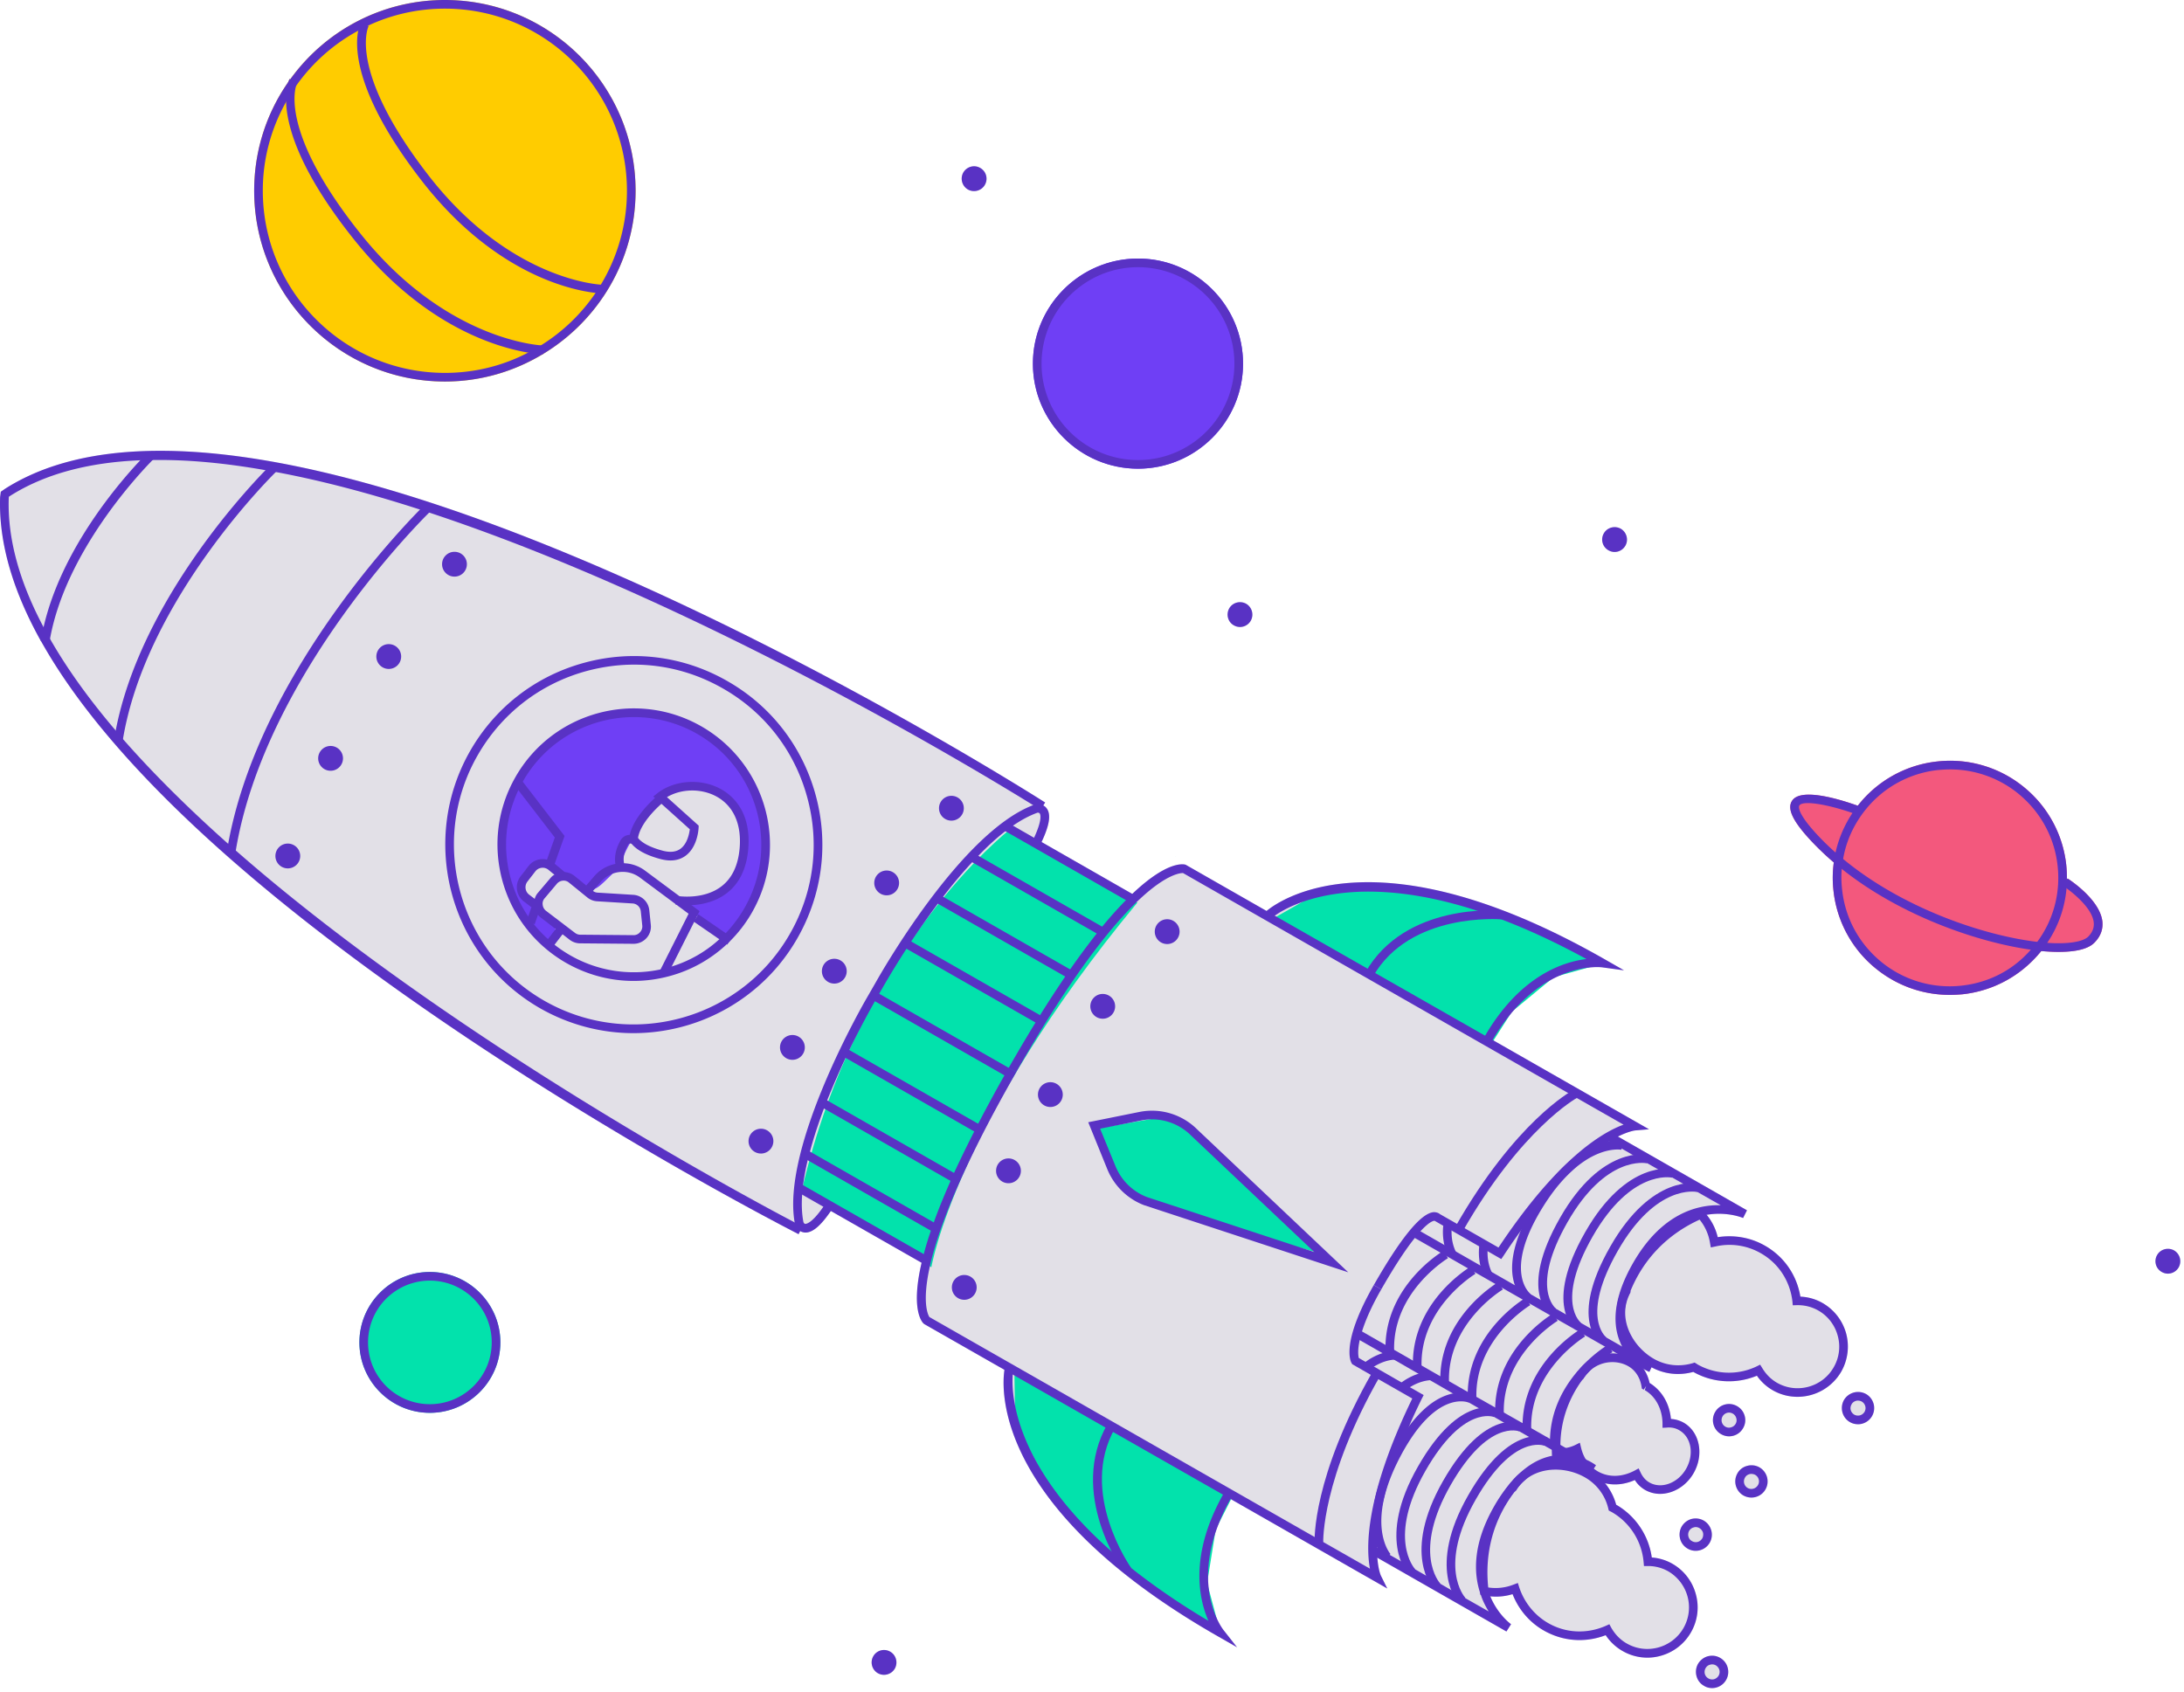 <svg xmlns="http://www.w3.org/2000/svg" width="311" height="241" fill="none"><path fill="#E2E0E7" d="M307.173 178.732a1.754 1.754 0 00.657 2.413c.853.492 1.92.197 2.413-.657.476-.853.18-1.92-.657-2.413-.853-.476-1.937-.181-2.413.657zM262.576 199.383a2.344 2.344 0 00-.214 1.757 2.282 2.282 0 002.216 1.69c.197 0 .411-.016.608-.082a2.302 2.302 0 001.395-1.083 2.308 2.308 0 00-.854-3.136 2.346 2.346 0 00-1.756-.213 2.34 2.34 0 00-1.395 1.067z"/><path fill="#F3587D" d="M267.188 137.989c3.004 2.413 6.648 3.693 10.44 3.693.607 0 1.198-.032 1.805-.082 4.432-.476 8.404-2.659 11.211-6.123l.033-.032c.837.065 1.625.114 2.331.114h.164c2.478 0 4.185-.426 5.055-1.296.887-.887 1.264-1.905 1.149-3.037-.361-3.168-4.76-5.992-4.957-6.123l-.098.148a16.775 16.775 0 00-.082-2.02 16.58 16.58 0 00-6.106-11.195 16.571 16.571 0 00-12.245-3.595 16.58 16.58 0 00-11.342 6.304c-2.43-.87-8.109-2.643-9.356-.706-.788 1.198.197 3.119 3.217 6.238.87.886 1.773 1.74 2.725 2.544a16.063 16.063 0 00-.05 3.973 16.543 16.543 0 006.106 11.195z"/><path fill="#E2E0E7" d="M247.409 209.824a2.31 2.31 0 00.854 3.152c.361.197.755.295 1.132.295.805 0 1.576-.41 2.003-1.149a2.309 2.309 0 00-.854-3.152 2.296 2.296 0 00-1.74-.213 2.197 2.197 0 00-1.395 1.067zM245.079 204.241a2.3 2.3 0 001.132.312c.214 0 .411-.032.608-.082a2.258 2.258 0 001.395-1.083 2.227 2.227 0 00.23-1.74 2.269 2.269 0 00-1.084-1.395 2.288 2.288 0 00-3.135.853 2.289 2.289 0 00.854 3.135zM241.796 236.958a2.305 2.305 0 00-.213 1.74c.164.607.541 1.1 1.083 1.395.345.213.739.312 1.133.312a2.303 2.303 0 002.002-1.166c.624-1.099.246-2.511-.853-3.135a2.248 2.248 0 00-1.149-.312c-.197 0-.411.033-.608.082a2.362 2.362 0 00-1.395 1.084zM243.47 219.69c.296-.526.378-1.15.214-1.74a2.338 2.338 0 00-1.067-1.396 2.353 2.353 0 00-1.756-.23 2.364 2.364 0 00-1.396 1.084 2.337 2.337 0 00-.213 1.756 2.259 2.259 0 001.067 1.379c.361.214.755.312 1.149.312a2.302 2.302 0 002.002-1.165zM231.455 77.712a1.79 1.79 0 00-.656-2.413c-.854-.476-1.937-.18-2.413.656a1.753 1.753 0 00.656 2.413 1.757 1.757 0 002.413-.656zM175.039 86.641c-.476.854-.197 1.937.657 2.413.853.493 1.92.197 2.413-.656.476-.837.18-1.92-.657-2.413-.853-.476-1.937-.18-2.413.656z"/><path fill="#6F3FF5" d="M177.009 51.791c0-8.257-6.713-14.97-14.953-14.97-8.256 0-14.97 6.713-14.97 14.97 0 8.24 6.714 14.955 14.97 14.955 8.24 0 14.953-6.714 14.953-14.955z"/><path fill="#E2E0E7" d="M137.172 24.574c-.476.854-.18 1.92.657 2.413.853.476 1.937.18 2.413-.656a1.754 1.754 0 00-.657-2.413c-.837-.493-1.92-.197-2.413.656zM124.353 235.875a1.775 1.775 0 00.657 2.413c.854.476 1.92.181 2.413-.656.476-.854.18-1.937-.657-2.413a1.753 1.753 0 00-2.413.656z"/><path fill="#02E2AC" d="M51.178 191.176c0 5.532 4.498 10.029 10.03 10.029 5.531 0 10.045-4.497 10.045-10.029 0-5.533-4.514-10.03-10.045-10.03-5.532 0-10.03 4.497-10.03 10.03z"/><path fill="#FC0" d="M41.068 11.655c-3.086 4.4-4.875 9.75-4.875 15.513 0 14.97 12.18 27.167 27.166 27.167 5.093 0 9.847-1.438 13.925-3.891h.026v-.017c7.891-4.76 13.197-13.394 13.197-23.26C90.507 12.18 78.328 0 63.358 0c-9.06 0-17.103 4.449-22.027 11.294l-.099-.05c-.016.034-.082.165-.164.411z"/><path fill="#E2E0E7" d="M.016 70.784c-.23 6.665 1.937 13.56 5.795 20.487v.033h.032c22.668 40.595 103.869 82.389 107.874 84.458l.23-.444c.147.099.344.165.558.197a.769.769 0 00.197.017c1.034 0 2.183-.985 3.611-3.07l12.918 7.371v.016c-1.51 6.484-.033 8.323.279 8.635l.131.098 11.391 6.501c-.41 2.676-1.575 19.682 30.399 37.952l2.725 1.56-1.937-2.462c-.23-.296-5.416-7.158 1.001-18.665l22.324 12.755-.903-1.822c-.017-.033-.378-.821-.509-2.561l18.384 10.506.656-1.034c-.147-.115-1.904-1.428-2.954-3.973a8 8 0 003.168-.312c.87 2.2 2.429 4.039 4.464 5.188 2.709 1.543 5.877 1.773 8.798.656a7.123 7.123 0 002.397 2.249 7.068 7.068 0 003.529.952c.64 0 1.264-.082 1.904-.262a7.13 7.13 0 004.317-3.349 7.07 7.07 0 00.689-5.434 7.1 7.1 0 00-3.348-4.333 6.902 6.902 0 00-2.922-.887 10.344 10.344 0 00-5.072-7.518 8.328 8.328 0 00-1.576-3.053c1.363.328 2.824.164 4.235-.46a4.147 4.147 0 001.461 1.412 4.323 4.323 0 002.134.558c1.822 0 3.709-1.084 4.776-2.955 1.51-2.643.87-5.877-1.428-7.19a4.26 4.26 0 00-1.805-.525c-.197-2.2-1.313-4.071-3.037-5.122a5.658 5.658 0 00-.837-1.986c.443.263.755.394.804.41l.312-.656a7.864 7.864 0 003.775.952 8.2 8.2 0 002.167-.296c2.774 1.576 6.123 1.757 9.061.542a6.926 6.926 0 002.248 2.068 7.057 7.057 0 003.529.936 7.197 7.197 0 006.238-3.595 7.218 7.218 0 00.689-5.434 7.187 7.187 0 00-3.365-4.333 6.879 6.879 0 00-3.151-.903c-.509-3.086-2.331-5.713-5.039-7.256-2.019-1.165-4.399-1.576-6.73-1.214a7.842 7.842 0 00-1.576-3.185c2.955-.492 5.138.427 5.187.46l.558-1.1-18.384-10.506c1.576-.772 2.446-.87 2.462-.87l1.97-.164-22.274-12.722c6.713-11.426 15.479-10.359 15.577-10.342l3.135.427-2.757-1.576c-32.041-18.304-46.091-8.569-48.143-6.878l-11.523-6.583c-.41-.131-2.757-.46-7.599 4.153l-12.918-7.387c1.149-2.429 1.379-3.972.706-4.826a1.246 1.246 0 00-.46-.378l.263-.426C144.378 111.446 39.164 45.127.706 69.619l-.591.41-.099.755z"/><path fill="#6F3FF5" d="M90.007 101.863c10.376 0 18.787 8.412 18.787 18.789a18.73 18.73 0 01-5.509 13.291.824.824 0 00-.173-.462c-.484-.611-6.048-4.604-5.981-4.892.097-.42 4.534-.813 5.394-1.388 3.4-2.276 4.281-7.561 2.562-11.058a.699.699 0 00-.433-.38c-1.641-3.315-6.52-4.67-9.795-2.953-2.375 1.244-3.2 4.615-4.735 6.684-.749 1.01-1.152 2.044-1.649 3.145-.527 1.172-1.06 1.614-1.998 2.521-1.487 1.437-2.176 2.157-4.18.978-1.233-.726-2.179-1.883-3.445-2.548-1.398-.734-2.982-.86-4.087.499-1.158 1.426-.54 2.815.408 4.09.843 1.133 2.286 1.768 3.18 2.817 1.477 1.735.55 2.318-.92 3.588-3.806-3.439-6.213-8.398-6.213-13.932 0-10.377 8.411-18.789 18.787-18.789z"/><path fill="#02E2AC" d="M175.606 212.7l-31.154-17.331.096 7.27 6.275 11.669 12.276 11.525 10.739 6.884-1.942-7.278 1.218-7.628 2.479-4.872M212.151 148.813l-30.729-18.074 6.315-3.602 13.238-.505 16.157 4.742 11.376 5.768-7.257 2.015-5.957 4.917-2.944 4.606M157.774 160.439l7.336-1.291 4.003 1.303 19.762 18.275-22.105-5.986-4.66-1.988-2.687-2.956-3.389-7.119M132.629 180.465s3.462-20.713 29.329-51.919c25.867-31.207 0 0 0 0l-18.265-10.327s-21.558 16.774-29.541 51.428"/><path fill="#5932C4" d="M143.624 152.09l.443.247.64.361v-.017c16.02-28.037 23.127-28.349 23.751-28.349l54.856 31.337 1.231.706 6.648 3.792c-2.84 1.018-9.274 4.645-17.809 17.499l-4.826-2.758-1.067-.607-2.446-1.396c-.197-.164-.492-.279-.87-.279-1.805.115-4.678 3.612-8.551 10.391l1.066.608c2.069-3.612 3.628-5.894 4.777-7.322.295-.377.574-.689.804-.952 1.461-1.592 2.003-1.494 2.019-1.494l1.231.706 1.198.69 3.923 2.249v.016l1.199.673 1.937 1.116.328-.476a89.958 89.958 0 012.413-3.496c5.351-7.453 9.733-11.048 12.589-12.772.017 0 .017-.016.033-.016.46-.279.87-.509 1.248-.689 1.575-.772 2.445-.87 2.462-.87l1.969-.165-22.274-12.722-1.066-.607-15.659-8.93-1.067-.607-13.23-7.552-1.166-.673-11.522-6.582c-.411-.131-2.758-.46-7.6 4.153-.295.263-.591.558-.903.886a58.078 58.078 0 00-3.381 3.776c-.246.312-.509.64-.772.968a108.595 108.595 0 00-3.791 5.122c-.23.328-.46.657-.69 1.001a166.783 166.783 0 00-4.234 6.55 245.334 245.334 0 00-3.825 6.468s0 .016-.016.016zM113.158 174.087c.017.082.033.181.049.263.099.312.329.722.739.968.148.099.345.164.558.197a.776.776 0 00.197.017c1.034 0 2.183-.985 3.611-3.07.148-.214.296-.443.443-.673l-1.034-.657a18.36 18.36 0 01-.476.723c-1.657 2.396-2.429 2.429-2.577 2.445-.18-.016-.262-.262-.262-.262-.23-1.182-.279-2.495-.181-3.907.033-.443.066-.887.132-1.346.147-1.133.361-2.331.656-3.546.098-.41.197-.821.328-1.231.526-2.036 1.231-4.104 1.986-6.14.165-.393.312-.787.46-1.165a123.852 123.852 0 012.626-6.041c.181-.377.361-.755.526-1.116 1.953-4.022 3.578-6.813 3.611-6.895l.032-.049.608-1.067.624-1.1c.049-.065 1.28-2.249 3.266-5.318.213-.329.427-.673.673-1.035a127.87 127.87 0 013.792-5.384c.246-.328.492-.656.755-.985a69.575 69.575 0 014.136-4.924c.295-.312.574-.624.886-.92 1.248-1.297 2.545-2.495 3.841-3.496.361-.279.722-.542 1.084-.788 1.181-.805 2.363-1.445 3.512-1.855-.016 0 .197-.017.296.115.082.115.426.804-.805 3.463-.115.23-.23.493-.377.772l1.1.558c.131-.246.246-.492.344-.722 1.149-2.43 1.379-3.973.706-4.826a1.22 1.22 0 00-.46-.378 1.527 1.527 0 00-1.116-.18c-.115.032-.213.082-.328.131-10.407 3.956-21.88 24.295-22.372 25.165l-1.264 2.2c-.509.87-12.229 21.176-10.325 32.059z"/><path fill="#5932C4" d="M.016 70.784c-.23 6.665 1.937 13.56 5.795 20.487.016.016.016.033.032.033 22.668 40.595 103.869 82.389 107.874 84.458l.23-.444.344-.656c-.065-.033-.443-.23-1.132-.575-7.387-3.89-49.21-26.347-79.576-52.956-.36-.312-.722-.64-1.083-.952-5.482-4.876-10.57-9.882-14.986-14.922-.345-.394-.69-.804-1.018-1.198-3.71-4.35-6.894-8.733-9.372-13.083a53.44 53.44 0 01-.92-1.658c-3.332-6.271-5.17-12.476-4.957-18.435l.017-.148.131-.082c5.072-3.234 11.408-4.81 18.581-5.105a61.568 61.568 0 011.756-.033c5.007-.082 10.423.443 16.07 1.445.492.082.984.164 1.477.262 6.615 1.232 13.542 3.087 20.55 5.352.427.148.87.279 1.297.427 38.376 12.656 78.985 37.312 85.994 41.662.64.394 1.001.624 1.05.657l.394-.608.263-.426C144.378 111.446 39.164 45.127.706 69.619l-.591.41-.099.755z"/><path fill="#5932C4" d="M142.95 118.258l.214.115 17.169 9.817.656.377.608-1.067-.361-.197-12.918-7.387-1.067-.607-3.004-1.724-.689-.394-.608 1.067zM200.975 176.024l.492.279 3.677 2.101.903.509 3.003 1.724.903.509 2.988 1.707.919.525 2.987 1.707.919.526 2.988 1.707.902.525 3.004 1.707.887.509 3.02 1.724.886.509.854.492 3.282 1.872c.181.114.329.229.477.311.443.263.754.394.804.411l.312-.657.213-.443-1.1-.64c-.853-.591-2.019-1.675-2.61-3.398-.919-2.627-.262-5.91 1.937-9.751 2.988-5.237 6.566-7.026 9.406-7.485 2.954-.493 5.137.426 5.186.459l.558-1.1-18.383-10.506-.854-.492-.607 1.067.213.115v.016c.017-.016.017 0 .017 0l1.756 1.002 1.625.935 1.986 1.133 1.609.919 1.969 1.133 1.593.903 1.986 1.149 3.348 1.904c-3.365-.098-8.453 1.198-12.491 8.241-2.38 4.169-3.053 7.797-2.019 10.785.148.394.295.755.476 1.099l-2.298-1.313-2.134-1.231-1.444-.821-2.134-1.214-1.444-.821-2.134-1.231-1.445-.821-2.248-1.281-3.3-1.887-1.608-.92-3.529-2.019-1.593-.903-3.414-1.953-.689-.394-.607 1.067zM180.112 129.946l.837.886a4.6 4.6 0 01.575-.427c2.215-1.559 11.145-6.451 28.823-.706 1.116.362 2.265.772 3.447 1.232 3.693 1.395 7.714 3.25 12.113 5.647-3.283.393-9.405 2.347-14.428 10.916l-.197.345 1.067.607.197-.345c6.714-11.425 15.479-10.358 15.577-10.342l3.135.427-2.757-1.576c-32.041-18.303-46.091-8.569-48.143-6.878-.131.099-.213.181-.246.214z"/><path fill="#5932C4" d="M195.513 139.069c5.264-9.216 18.155-8.147 18.288-8.14l.113-1.225c-.564-.061-13.816-1.143-19.471 8.756l1.07.609zM208.308 175.32c8.352-14.623 16.205-18.943 16.282-18.985l-.578-1.087c-.331.177-8.221 4.489-16.773 19.463l1.069.609zM228.007 191.44l.707-1.006c-.032-.024-3.71-2.902 1.654-12.294 5.436-9.518 11.079-8.433 11.316-8.383l.269-1.201c-.272-.065-6.732-1.396-12.654 8.974-5.974 10.459-1.486 13.776-1.292 13.91z"/><path fill="#5932C4" d="M224.429 189.396l.707-1.007c-.032-.024-3.71-2.902 1.654-12.293 5.437-9.517 11.08-8.432 11.316-8.382l.269-1.201c-.273-.067-6.732-1.396-12.654 8.974-5.974 10.457-1.486 13.774-1.292 13.909z"/><path fill="#5932C4" d="M220.85 187.352l.706-1.006c-.031-.024-3.709-2.902 1.655-12.294 5.438-9.519 11.079-8.429 11.316-8.381l.269-1.201c-.27-.069-6.73-1.403-12.655 8.973-5.973 10.458-1.485 13.775-1.291 13.909z"/><path fill="#5932C4" d="M217.273 185.311l.702-1.013c-.036-.026-4.003-3.054 1.615-12.219 5.744-9.368 11.234-8.347 11.294-8.337l.265-1.203c-.255-.054-6.362-1.293-12.609 8.896-6.274 10.235-1.474 13.732-1.267 13.876zM211.412 181.897l1.09-.57c-.993-1.897-.603-3.925-.599-3.945l-1.207-.241c-.02.1-.477 2.478.716 4.756zM206.289 178.971l1.09-.571c-.993-1.895-.604-3.924-.6-3.945l-1.207-.24c-.02.099-.477 2.48.717 4.756zM131.51 188.482l.131.099 11.391 6.501 1.182.673 13.214 7.551 1.066.623 15.66 8.93 1.066.608 22.324 12.755-.903-1.822c-.017-.033-.378-.821-.509-2.561a18.836 18.836 0 01-.049-1.445v-.016c.016-3.332.886-8.881 4.563-17.253.525-1.247 1.149-2.561 1.822-3.94l.262-.508-1.953-1.117-1.182-.673-3.939-2.265-1.198-.673-.969-.558c-.065-.279-.197-1.051.132-2.545.082-.361.18-.771.328-1.231.46-1.477 1.28-3.447 2.741-5.992l-1.067-.607c-4.645 8.126-3.332 10.834-3.151 11.113l.082.148 2.659 1.527 1.067.607 4.825 2.758c-6.729 13.871-6.598 21.258-6.023 24.229l-6.648-3.792-1.215-.706-54.872-31.337c-.345-.525-3.661-6.829 12.36-34.866v-.017l-.624-.361-.443-.246s0 .016-.017.016c-.197.361-.394.706-.591 1.051a230.777 230.777 0 00-3.742 6.894c-.197.378-.378.739-.558 1.1a188.012 188.012 0 00-2.873 5.893c-.164.394-.328.772-.492 1.133-.968 2.2-1.773 4.17-2.396 5.926-.148.41-.296.804-.411 1.182a42.324 42.324 0 00-1.017 3.332c-.115.427-.23.838-.312 1.231v.017c-1.51 6.484-.033 8.323.279 8.634z"/><path fill="#5932C4" d="M113.553 169.738l.673.393 3.02 1.724 1.067.607 12.918 7.371v.016l.361.197.607-1.067-.656-.377-17.186-9.817-.197-.115-.607 1.068zM220.982 206.475l1.215.706a7.654 7.654 0 00-1.198.148c-1.74.344-3.365 1.264-4.892 2.758a.365.365 0 00-.114.114 1.516 1.516 0 00-.23.23 6.522 6.522 0 00-.558.608l-.247.295a21.948 21.948 0 00-2.215 3.218c-3.004 5.269-2.939 9.406-1.954 12.36a.657.657 0 00.082.23c.296.903.706 1.675 1.117 2.348l-3.349-1.904-2.002-1.15-1.56-.902-2.019-1.15-1.559-.902-2.019-1.149-1.592-.903-1.806-1.034-.197-.115-.607 1.067.854.492 18.383 10.506.657-1.034c-.148-.115-1.904-1.428-2.955-3.973-1.132-2.692-1.51-6.746 1.609-12.18.886-1.56 1.822-2.824 2.774-3.841.197-.214.41-.411.624-.591 1.28-1.182 2.61-1.904 4.021-2.2a6.853 6.853 0 013.775.345c.148.049.296.098.427.164l1.149.657.082-.115.279-.427.312-.476c-.049-.033-.509-.394-1.264-.739l-.197-.115-2.839-1.609-.772-.443-.263-.147-.935-.542-.279-.164-2.676-1.527-1.214-.706-2.692-1.527-1.215-.705-2.692-1.527-1.214-.689-2.692-1.543-1.215-.69-2.692-1.543-1.215-.689-2.691-1.544-1.215-.689-3.349-1.921-.558-.311-.607 1.067.837.476 3.267 1.871 1.625.919 3.479 2.003 1.642.919 3.266 1.888 2.249 1.28 1.461.838 2.134 1.214 1.428.821 2.166 1.231 1.428.821 2.134 1.215 1.083.607zM173.432 233.035l2.724 1.56-1.937-2.463c-.229-.295-5.416-7.157 1.002-18.664l.197-.345-1.084-.607c-.065.115-.131.229-.18.344-4.842 8.668-3.414 14.922-2.068 17.975-4.301-2.56-7.945-5.105-11.031-7.551a89.625 89.625 0 01-2.774-2.347c-13.919-12.263-14.28-22.44-14.066-25.182.032-.459.082-.722.082-.738l-1.199-.279c-.016.049-.032.164-.065.344-.411 2.676-1.576 19.683 30.399 37.953z"/><path fill="#5932C4" d="M160.065 223.984l.999-.718c-.076-.106-7.536-10.686-2.279-19.891l-1.07-.609c-5.652 9.897 2.02 20.761 2.35 21.218zM187.198 219.707l1.23-.053c-.004-.09-.271-9.048 8.081-23.672l-1.069-.61c-8.551 14.973-8.259 23.96-8.242 24.335zM207.773 228.402l.895-.846-.447.423.45-.42c-.164-.178-3.966-4.487 1.472-14.006 5.361-9.388 9.71-7.681 9.753-7.666l.503-1.126c-.215-.094-5.352-2.278-11.326 8.183-5.922 10.368-1.491 15.254-1.3 15.458z"/><path fill="#5932C4" d="M204.194 226.358l.896-.847-.448.423.451-.42c-.165-.178-3.966-4.488 1.47-14.006 5.363-9.387 9.712-7.683 9.754-7.666l.503-1.125c-.214-.094-5.351-2.279-11.326 8.182-5.922 10.367-1.491 15.255-1.3 15.459z"/><path fill="#5932C4" d="M200.616 224.315l.899-.844c-.165-.178-3.966-4.488 1.47-14.007 5.366-9.39 9.714-7.684 9.754-7.665l.503-1.125c-.215-.095-5.353-2.276-11.326 8.181-5.922 10.368-1.491 15.256-1.3 15.46z"/><path fill="#5932C4" d="M197.103 222.152l.898-.843-.449.421.452-.418c-.038-.04-3.71-4.255 1.443-13.963 5.089-9.59 9.658-7.621 9.704-7.599l.515-1.119c-.229-.105-5.678-2.465-11.306 8.141-5.602 10.556-1.437 15.187-1.257 15.38zM200.107 198.033c.016-.015 1.584-1.382 3.705-1.488l-.063-1.231c-2.567.13-4.385 1.731-4.461 1.8l.819.919zM194.984 195.106c.015-.015 1.582-1.382 3.704-1.488l-.062-1.231c-2.568.13-4.386 1.731-4.462 1.8l.82.919zM33.535 121.375c4.142-25.56 27.498-48.302 27.734-48.528l-.855-.888c-.238.23-23.886 23.25-28.095 49.221l1.215.195zM17.476 105.459C20.75 85.263 39.215 67.279 39.401 67.1l-.854-.888c-.19.183-18.946 18.444-22.286 39.051l1.215.196zM5.81 91.27v.033h.033l1.182.197.099-.525c2.232-12.378 12.622-23.442 14.608-25.46l.329-.33-.854-.886c-.082.082-.525.526-1.231 1.248-3.102 3.3-11.26 12.771-13.771 23.77-.148.64-.28 1.297-.394 1.953zM138.842 121.607l18.569 10.624-.611 1.067-18.569-10.623.611-1.068zM133.667 127.343l19.164 10.964-.611 1.067-19.164-10.964.611-1.067zM129.386 133.866l19.163 10.964-.61 1.068-19.164-10.964.611-1.068zM114.804 163.696l18.569 10.623-.611 1.068-18.569-10.624.611-1.067zM117.114 156.323l19.164 10.965-.61 1.067-19.165-10.964.611-1.068zM120.558 149.322l19.164 10.964-.611 1.068-19.164-10.964.611-1.068zM124.918 141.363l19.165 10.965-.611 1.067-19.164-10.965.61-1.067zM73.403 110.657c5.302-9.291 17.17-12.525 26.46-7.223 9.29 5.319 12.54 17.188 7.238 26.479a19.097 19.097 0 01-3.332 4.301c-.098.098-.18.18-.279.262a19.263 19.263 0 01-8.141 4.531c-1.69.46-3.414.689-5.138.689-3.332 0-6.615-.87-9.586-2.56-4.497-2.578-7.73-6.747-9.093-11.738-1.362-5.006-.706-10.243 1.871-14.741zm-.69 14.413c.543 1.97 1.38 3.809 2.512 5.45.197.312.41.607.64.903.033.049.082.098.115.148.624.771 1.313 1.51 2.052 2.167.296.279.607.541.936.804.706.558 1.46 1.067 2.265 1.527a18.154 18.154 0 0012.835 1.986c.329-.066.64-.148.969-.23.197-.049.41-.115.607-.181a17.754 17.754 0 006.796-3.89c.312-.263.607-.558.903-.854a18.78 18.78 0 002.675-3.595c4.973-8.7 1.937-19.83-6.763-24.804a18.126 18.126 0 00-8.978-2.38c-6.32 0-12.458 3.283-15.807 9.144-.016.016-.016.049-.033.065-.23.394-.426.788-.623 1.199a18.07 18.07 0 00-1.1 12.541z"/><path fill="#5932C4" d="M66.936 106.964c3.562-6.222 9.323-10.687 16.25-12.574 6.91-1.888 14.15-.969 20.37 2.593 6.237 3.546 10.702 9.324 12.59 16.235 1.887 6.911.968 14.15-2.594 20.388-4.94 8.651-14.018 13.527-23.357 13.527-4.498 0-9.077-1.15-13.263-3.53-12.852-7.354-17.333-23.769-9.996-36.639zm10.604 35.572c12.277 6.993 27.936 2.709 34.945-9.554 3.398-5.926 4.268-12.837 2.462-19.436-1.789-6.599-6.056-12.114-11.998-15.496-3.923-2.249-8.257-3.398-12.656-3.398-2.265 0-4.546.312-6.795.92-6.599 1.805-12.097 6.073-15.495 12.016a25.438 25.438 0 00-3.365 12.656c0 8.897 4.629 17.565 12.902 22.292zM64.717 82.117a1.766 1.766 0 110-3.533 1.766 1.766 0 010 3.533zM55.358 95.265a1.766 1.766 0 110-3.533 1.766 1.766 0 010 3.533zM135.48 116.868a1.766 1.766 0 110-3.532 1.766 1.766 0 010 3.532zM126.26 127.506a1.766 1.766 0 110-3.533 1.766 1.766 0 010 3.533zM108.401 164.279a1.767 1.767 0 11.001-3.533 1.767 1.767 0 01-.001 3.533zM112.88 150.932a1.767 1.767 0 11.001-3.533 1.767 1.767 0 01-.001 3.533zM118.804 140.075a1.766 1.766 0 110-3.533 1.766 1.766 0 010 3.533zM166.246 134.444a1.767 1.767 0 11.001-3.533 1.767 1.767 0 01-.001 3.533zM157.028 145.081a1.766 1.766 0 11-.002-3.532 1.766 1.766 0 01.002 3.532zM137.31 185.107a1.766 1.766 0 110-3.532 1.766 1.766 0 010 3.532zM125.01 238.288c.854.476 1.92.181 2.413-.656.476-.854.18-1.937-.657-2.413a1.753 1.753 0 00-2.413.656 1.775 1.775 0 00.657 2.413zM307.83 181.145c.853.492 1.92.197 2.413-.657.476-.853.18-1.92-.657-2.413-.853-.476-1.937-.181-2.413.657a1.754 1.754 0 00.657 2.413zM229.042 78.368c.853.493 1.92.197 2.413-.656.476-.837.18-1.92-.657-2.413-.854-.476-1.937-.18-2.413.656a1.754 1.754 0 00.657 2.413zM175.697 89.054c.853.493 1.92.197 2.412-.656a1.79 1.79 0 00-.656-2.413c-.854-.476-1.937-.18-2.413.656-.476.854-.197 1.937.657 2.413zM137.829 26.987c.853.476 1.937.18 2.413-.656a1.754 1.754 0 00-.657-2.413c-.837-.493-1.92-.197-2.413.656-.476.854-.18 1.92.657 2.413zM143.648 168.508a1.767 1.767 0 110-3.533 1.767 1.767 0 010 3.533zM149.571 157.651a1.766 1.766 0 110-3.533 1.766 1.766 0 010 3.533zM40.983 123.669a1.766 1.766 0 110-3.533 1.766 1.766 0 010 3.533zM47.075 109.766a1.766 1.766 0 110-3.533 1.766 1.766 0 010 3.533zM162.22 158.361a9.12 9.12 0 018.257 2.479l21.519 20.355-29.103-9.571a9.214 9.214 0 01-5.203-5.088l-2.725-6.714 7.255-1.461zm-3.381 7.699a7.902 7.902 0 004.481 4.415l23.833 7.831-17.53-16.58a7.902 7.902 0 00-5.581-2.315c-.525 0-1.05.05-1.575.165l-5.811 1.165 2.183 5.319zM230.732 184.248a.733.733 0 01.165-.509l.082-.18c2.019-5.073 5.81-8.947 10.964-11.179l.411-.181.295.329c.148.147.279.311.378.476a7.848 7.848 0 011.575 3.184c2.331-.361 4.711.049 6.73 1.215 2.708 1.543 4.53 4.169 5.039 7.256a6.894 6.894 0 013.152.902 7.192 7.192 0 013.365 4.334 7.218 7.218 0 01-.69 5.434 7.195 7.195 0 01-6.237 3.595 7.065 7.065 0 01-3.529-.936 6.94 6.94 0 01-2.249-2.068c-2.938 1.215-6.286 1.034-9.06-.542a8.21 8.21 0 01-2.167.295 7.85 7.85 0 01-3.775-.952 1.893 1.893 0 01-.263-.131c-3.874-2.216-5.679-6.714-4.186-10.342zm10.325 9.882l.246-.082.23.132c.066.032.098.065.164.115a9.108 9.108 0 008.453.295l.493-.246.295.476c.542.903 1.248 1.609 2.101 2.101 2.84 1.625 6.467.624 8.076-2.2a5.831 5.831 0 00.575-4.497 5.873 5.873 0 00-2.774-3.595 5.847 5.847 0 00-2.906-.756h-.148l-.574.017-.049-.558c-.345-2.922-1.986-5.434-4.514-6.862a8.938 8.938 0 00-6.467-.952l-.64.131-.115-.64a6.998 6.998 0 00-1.478-3.316c-4.579 2.085-7.96 5.581-9.832 10.128v.017a.647.647 0 01-.131.443l-.115.263c-1.559 3.447.591 7.272 3.578 8.979 1.675.952 3.644 1.166 5.532.607zM262.576 199.383a2.34 2.34 0 011.395-1.067 2.346 2.346 0 011.756.213 2.308 2.308 0 01.854 3.136 2.302 2.302 0 01-1.395 1.083 1.93 1.93 0 01-.608.082 2.282 2.282 0 01-2.216-1.69 2.344 2.344 0 01.214-1.757zm.968 1.428c.082.279.263.509.509.657.246.131.525.164.804.098.279-.082.509-.262.657-.509.131-.246.18-.525.098-.804a1.075 1.075 0 00-.508-.657 1.135 1.135 0 00-.526-.131c-.098 0-.18 0-.279.033-.279.082-.509.246-.64.509a1.06 1.06 0 00-.115.804zM214.812 211.547l.115-.147c0-.017.016-.05.032-.066l.247-.296c.032-.016.049-.032.082-.049.147-.197.295-.377.476-.558a1.51 1.51 0 01.229-.23.394.394 0 01.115-.115c1.428-1.329 3.398-2.035 5.45-2.035 1.1 0 2.232.197 3.332.607.476.181.952.411 1.411.673.132.082.263.148.378.246a7.66 7.66 0 011.888 1.658 8.323 8.323 0 011.575 3.054 10.344 10.344 0 015.072 7.518 6.907 6.907 0 012.922.886 7.104 7.104 0 013.348 4.334 7.07 7.07 0 01-.689 5.434 7.122 7.122 0 01-4.317 3.348 6.901 6.901 0 01-1.904.263 7.07 7.07 0 01-3.529-.952 7.13 7.13 0 01-2.396-2.249c-2.922 1.116-6.09.887-8.798-.657-2.036-1.149-3.595-2.987-4.465-5.187a7.998 7.998 0 01-3.168.312 6.803 6.803 0 01-.985-.131l-.361-.066-.065-.016-.017-.214-.033-.23c-.705-5.581.706-10.817 4.055-15.135zm.722 14.118l.607-.23.197.624c.722 2.167 2.183 3.972 4.12 5.088 2.511 1.445 5.515 1.576 8.207.394l.509-.229.263.492c.558.969 1.296 1.724 2.215 2.249 2.84 1.625 6.451.624 8.076-2.2a5.905 5.905 0 00.575-4.498 5.994 5.994 0 00-2.774-3.595 5.844 5.844 0 00-2.873-.738h-.558l-.049-.558a9.14 9.14 0 00-4.563-7.141l-.394-.197-.066-.263a6.94 6.94 0 00-3.332-4.465c-2.544-1.461-6.122-1.592-8.469.329a6.9 6.9 0 00-.624.59 8.041 8.041 0 00-.46.575l-.148.23a.841.841 0 01-.311.328l-.017.017c-2.971 3.906-4.267 8.601-3.742 13.608a6.965 6.965 0 003.611-.41z"/><path fill="#5932C4" d="M221 205.08c.164-3.398 1.329-6.616 3.43-9.439l.066-.099a.758.758 0 01.279-.344 6.006 6.006 0 014.547-2.446c.098-.017.197-.017.295-.017.23 0 .46.017.689.05a5.435 5.435 0 012.167.705 4.9 4.9 0 011.592 1.478c.394.574.673 1.247.837 1.986 1.724 1.051 2.84 2.922 3.037 5.122a4.265 4.265 0 011.806.525c2.298 1.313 2.938 4.547 1.428 7.19-1.067 1.871-2.955 2.955-4.777 2.955a4.323 4.323 0 01-2.134-.558 4.156 4.156 0 01-1.461-1.412c-1.411.624-2.872.788-4.234.46a5.564 5.564 0 01-1.642-.624 5.851 5.851 0 01-1.904-1.74c-.049-.066-.098-.132-.131-.214a5.66 5.66 0 01-.739-1.477c-.87.295-1.789.394-2.659.246l-.492-.082v-.016l-.017-.476c0-.132-.016-.247 0-.378-.016-.164-.016-.328-.016-.492-.017-.296 0-.608.033-.903zm1.969 1.132a4.825 4.825 0 001.313-.41l.69-.345.18.755c.148.591.362 1.133.657 1.609a4.48 4.48 0 001.149 1.33c.181.148.377.279.574.394 1.543.886 3.447.837 5.237-.115l.574-.312.279.591c.296.624.706 1.1 1.248 1.412 1.707.985 4.07.098 5.236-1.954 1.165-2.052.738-4.514-.985-5.483-.427-.262-.936-.394-1.494-.394-.082 0-.164 0-.23.017l-.656.033v-.641c-.033-2.068-1.002-3.857-2.528-4.727l.197-.591-.345.525-.262-.148-.05-.295c-.213-1.297-.886-2.331-1.904-2.906-1.526-.87-3.758-.804-5.351.575a4.573 4.573 0 00-.394.394l-.049.049a3.924 3.924 0 00-.377.493l-.132.18a.548.548 0 01-.098.148l-.049.082-.017-.016c-.033.032-.049.049-.065.049-2.019 2.774-3.086 5.942-3.119 9.258v.493c.246.016.509 0 .771-.05zM241.796 236.958c.312-.526.804-.92 1.395-1.084.197-.049.411-.082.608-.082.394 0 .787.099 1.149.312 1.099.624 1.477 2.036.853 3.135a2.303 2.303 0 01-2.002 1.166c-.394 0-.788-.099-1.133-.312a2.214 2.214 0 01-1.083-1.395 2.305 2.305 0 01.213-1.74zm.969 1.428c.082.279.262.509.508.64.247.148.542.181.805.115.279-.082.508-.263.656-.509.132-.246.181-.542.099-.821a1.128 1.128 0 00-.493-.64 1.03 1.03 0 00-.82-.098.975.975 0 00-.641.492c-.147.246-.18.542-.114.821zM239.466 217.408c.312-.526.804-.92 1.395-1.084a2.351 2.351 0 011.756.23c.526.312.903.804 1.067 1.396.164.59.082 1.214-.213 1.74a2.305 2.305 0 01-2.003 1.165c-.394 0-.788-.098-1.149-.312a2.263 2.263 0 01-1.067-1.379 2.333 2.333 0 01.214-1.756zm.968 1.428c.082.279.246.509.509.64.246.148.525.181.804.115.279-.082.509-.263.657-.509.131-.246.164-.542.099-.821a1.16 1.16 0 00-.509-.64 1.027 1.027 0 00-.526-.148.835.835 0 00-.279.05 1.043 1.043 0 00-.656.492 1.094 1.094 0 00-.099.821zM247.409 209.824a2.197 2.197 0 011.395-1.067 2.296 2.296 0 011.74.213c1.1.64 1.494 2.036.854 3.152a2.299 2.299 0 01-2.003 1.149c-.377 0-.771-.098-1.132-.295a2.31 2.31 0 01-.854-3.152zm1.461 2.085a1.08 1.08 0 001.461-.411 1.02 1.02 0 00.148-.525c0-.378-.197-.739-.542-.936a1.201 1.201 0 00-.542-.131c-.082 0-.18 0-.279.033-.279.082-.509.246-.64.509a1.074 1.074 0 00.394 1.461zM244.225 201.106a2.288 2.288 0 013.135-.853c.526.295.92.788 1.084 1.395a2.227 2.227 0 01-.23 1.74 2.258 2.258 0 01-1.395 1.083 2.43 2.43 0 01-.608.082 2.3 2.3 0 01-1.132-.312 2.289 2.289 0 01-.854-3.135zm1.461 2.069c.246.147.542.18.804.098a1.05 1.05 0 00.657-.492c.148-.247.181-.542.098-.821a1.054 1.054 0 00-.492-.64 1.071 1.071 0 00-.542-.148 1.074 1.074 0 00-.525 2.003z"/><path fill="#5932C4" d="M220.728 206.004l1.23-.055c-.379-8.525 7.582-13.339 7.663-13.385l-.626-1.062c-.355.21-8.679 5.226-8.267 14.502zM216.824 203.774l1.229-.054c-.378-8.525 7.582-13.34 7.663-13.386l-.626-1.061c-.354.21-8.678 5.226-8.266 14.501zM212.92 201.544l1.23-.055c-.379-8.525 7.582-13.339 7.662-13.385l-.625-1.062c-.355.21-8.679 5.227-8.267 14.502zM209.016 199.313l1.23-.054c-.379-8.527 7.581-13.341 7.662-13.387l-.626-1.061c-.354.21-8.678 5.226-8.266 14.502zM205.111 197.083l1.23-.054c-.379-8.546 7.582-13.341 7.662-13.388l-.625-1.061c-.354.21-8.679 5.226-8.267 14.503zM201.207 194.853l1.23-.054c-.379-8.526 7.582-13.34 7.663-13.386l-.626-1.061c-.355.21-8.679 5.226-8.267 14.501zM197.303 192.623l1.229-.055c-.378-8.525 7.582-13.339 7.663-13.386l-.626-1.061c-.354.21-8.678 5.226-8.266 14.502zM41.068 11.655c.082-.115.164-.246.263-.361C46.255 4.449 54.298 0 63.358 0c14.97 0 27.15 12.18 27.15 27.168 0 9.865-5.306 18.5-13.197 23.26v.017l-.028-.001c-4.077 2.453-8.83 3.891-13.925 3.891-14.986 0-27.165-12.196-27.165-27.167 0-5.762 1.79-11.114 4.875-15.513zm22.29 41.45c4.268 0 8.306-1.035 11.851-2.89h.017a17.74 17.74 0 001.805-1.034 25.977 25.977 0 007.78-7.47c.263-.393.51-.787.756-1.181a25.852 25.852 0 003.71-13.362c0-14.298-11.622-25.937-25.919-25.937-3.922 0-7.632.87-10.964 2.43-.46.213-.92.443-1.379.69v.015a25.878 25.878 0 00-8.864 7.88 22.751 22.751 0 00-1.411 2.265 25.613 25.613 0 00-3.316 12.657c0 14.298 11.621 25.936 25.934 25.936zM61.208 181.146c5.531 0 10.045 4.497 10.045 10.03 0 5.532-4.514 10.029-10.045 10.029-5.532 0-10.03-4.497-10.03-10.029 0-5.533 4.498-10.03 10.03-10.03zm0 18.828c4.858 0 8.814-3.94 8.814-8.798 0-4.86-3.956-8.799-8.815-8.799a8.798 8.798 0 000 17.597zM162.056 36.82c8.24 0 14.953 6.714 14.953 14.971 0 8.24-6.713 14.955-14.953 14.955-8.256 0-14.97-6.714-14.97-14.955 0-8.257 6.714-14.97 14.97-14.97zm0 28.695c7.567 0 13.722-6.156 13.722-13.724 0-7.567-6.155-13.74-13.722-13.74-7.583 0-13.739 6.173-13.739 13.74 0 7.568 6.156 13.724 13.739 13.724z"/><path fill="#5932C4" d="M85.655 41.777l.031-1.232c-.129-.003-13.036-.522-24.738-15.658C49.395 9.944 52.458 3.782 52.49 3.72l-1.076-.6c-.152.272-3.594 6.8 8.559 22.519 12.085 15.628 25.133 16.124 25.682 16.137zM40.74 14.512c.115 3.447 1.822 9.783 9.7 19.632 9.882 12.345 20.37 15.333 24.77 16.071h.016c1.215.197 1.953.23 2.085.23l.032-1.231c-.016 0-.115 0-.312-.033-2.084-.164-14.378-1.773-25.622-15.808-10.44-13.05-9.7-19.485-9.257-21.127.082-.279.164-.427.164-.427l-.985-.525-.099-.05c-.016.034-.082.165-.164.411-.164.493-.394 1.428-.328 2.857zM95.103 138.73l4.516-8.969-7.772-5.779c-2.227-1.659-5.396-1.314-7.215.789l-1.177 1.359.932.805 1.176-1.359a4.12 4.12 0 015.55-.606l6.941 5.163-4.05 8.043 1.1.554z"/><path fill="#5932C4" d="M99.455 130.218l4.79 3.298-.697 1.013-4.79-3.297.697-1.014zM97.833 128.926c1.51 0 3.775-.285 5.644-1.715 1.793-1.369 2.826-3.484 3.07-6.286.467-5.359-2.287-7.683-3.97-8.591-2.81-1.518-6.58-1.245-8.974.643l-.574.452 5.196 4.67c-.072.606-.343 2.052-1.321 2.773-.631.468-1.49.558-2.552.274-2.071-.553-3.003-1.237-3.42-1.715a1.573 1.573 0 00-1.349-.535c-.51.048-.95.327-1.207.766-.71 1.22-.953 2.475-.699 3.632l1.202-.263c-.189-.862 0-1.787.56-2.749a.33.33 0 01.26-.16.347.347 0 01.306.12c.77.882 2.127 1.586 4.03 2.094 1.444.386 2.659.226 3.605-.476 1.726-1.28 1.837-3.881 1.841-3.99l.01-.289-4.516-4.057c2.02-1.207 4.85-1.278 7.017-.108 2.447 1.323 3.629 3.95 3.329 7.403-.213 2.442-1.085 4.263-2.591 5.414-2.616 2-6.309 1.364-6.346 1.356l-.218 1.212c.067.011.718.125 1.667.125z"/><path fill="#5932C4" d="M90.823 119.574c.201-2.446 3.387-5.12 3.42-5.148l-.787-.947c-.147.123-3.616 3.031-3.86 5.996l1.227.099zM76.145 128.008a2.12 2.12 0 01.476-.886l1.756-2.069c.165-.197.345-.361.559-.476a2.298 2.298 0 011.493-.377 2.45 2.45 0 011.379.541l1.674 1.363.903.739c.016.016.033.016.05.032.18.148.41.23.656.247l5.088.312a2.444 2.444 0 012.282 2.199l.213 2.068a2.413 2.413 0 01-.624 1.905 2.472 2.472 0 01-1.822.804h-.016l-7.616-.066c-.525 0-1.05-.18-1.477-.508l-1.018-.788-.969-.739L77 130.667a1.786 1.786 0 01-.394-.394 2.37 2.37 0 01-.46-2.265zm1.592 1.691l4.137 3.152c.213.164.476.262.738.262l7.616.066c.362 0 .673-.148.903-.41a1.2 1.2 0 00.329-.953l-.214-2.052a1.244 1.244 0 00-1.149-1.099l-5.088-.312a2.437 2.437 0 01-1.395-.558l-2.594-2.102a1.12 1.12 0 00-.771-.279c-.345 0-.69.148-.936.427l-1.756 2.085a1.13 1.13 0 00-.28.919c.034.345.198.64.46.854z"/><path fill="#5932C4" d="M76.135 131.616l1.003-2.845-1.788-1.363a1.308 1.308 0 01-.508-.878 1.313 1.313 0 01.263-.98l1.13-1.46c.22-.284.538-.463.895-.502.353-.043.705.064.98.294l1.55 1.282.785-.949-1.549-1.282a2.564 2.564 0 00-1.901-.57 2.525 2.525 0 00-1.734.974l-1.13 1.46a2.532 2.532 0 00-.51 1.893c.089.678.437 1.281.982 1.696l1.076.821-.704 1.999 1.16.41z"/><path fill="#5932C4" d="M78.796 123.548l1.594-4.494-6.36-8.262-.975.75 5.95 7.733-1.37 3.862 1.16.411zM78.894 134.635l1.445-1.887-.978-.747-1.445 1.887.978.747zM261.132 122.822a18.9 18.9 0 01.246-1.412 16.697 16.697 0 012.413-5.63c.229-.362.492-.706.755-1.035a16.578 16.578 0 0111.342-6.303 16.571 16.571 0 0112.245 3.595 16.578 16.578 0 016.106 11.195c.065.673.098 1.363.082 2.019.016.427-.017.838-.049 1.248a16.343 16.343 0 01-2.741 7.764c-.263.411-.559.805-.854 1.182l-.033.033c-2.807 3.464-6.779 5.647-11.211 6.123-.607.049-1.198.082-1.805.082-3.792 0-7.436-1.28-10.44-3.693a16.54 16.54 0 01-6.106-11.196 16.056 16.056 0 01.05-3.972zm1.181 3.841c.427 4.104 2.446 7.781 5.647 10.375a15.342 15.342 0 0011.342 3.332c3.874-.41 7.37-2.216 9.881-5.122.197-.18.345-.361.493-.541.147-.181.295-.378.426-.575 2.298-3.102 3.316-6.911 2.906-10.768-.427-4.088-2.446-7.781-5.647-10.375a15.348 15.348 0 00-9.668-3.414c-.558 0-1.116.032-1.674.082a15.337 15.337 0 00-10.374 5.663c-1.657 2.068-2.757 4.465-3.184 7.009-.098.46-.164.936-.197 1.412a14.75 14.75 0 00.049 2.922z"/><path fill="#5932C4" d="M258.407 120.278c.87.886 1.773 1.74 2.725 2.544.361.312.738.624 1.132.92 8.404 6.714 19.418 10.456 26.919 11.507a29.88 29.88 0 001.494.197c.837.065 1.625.115 2.331.115h.164c2.478 0 4.185-.427 5.055-1.297.887-.887 1.264-1.904 1.149-3.037-.361-3.168-4.76-5.992-4.957-6.123l-.098.148-.558.903c.147.098.312.213.509.344 1.329.969 3.676 2.988 3.873 4.859.082.755-.18 1.412-.788 2.036-.623.607-2.199.952-4.349.936-.46 0-.952-.017-1.477-.066-.46-.033-.936-.066-1.429-.131-7.468-.871-19.073-4.712-27.641-11.803a20.514 20.514 0 01-1.083-.919 34.443 34.443 0 01-2.085-1.987c-3.578-3.693-3.135-4.612-3.069-4.711.509-.788 4.169-.115 7.567 1.067.295.099.591.197.87.312l.426-1.149c-.147-.049-.344-.131-.541-.197-2.43-.87-8.109-2.643-9.356-.706-.788 1.198.197 3.119 3.217 6.238z"/></svg>
